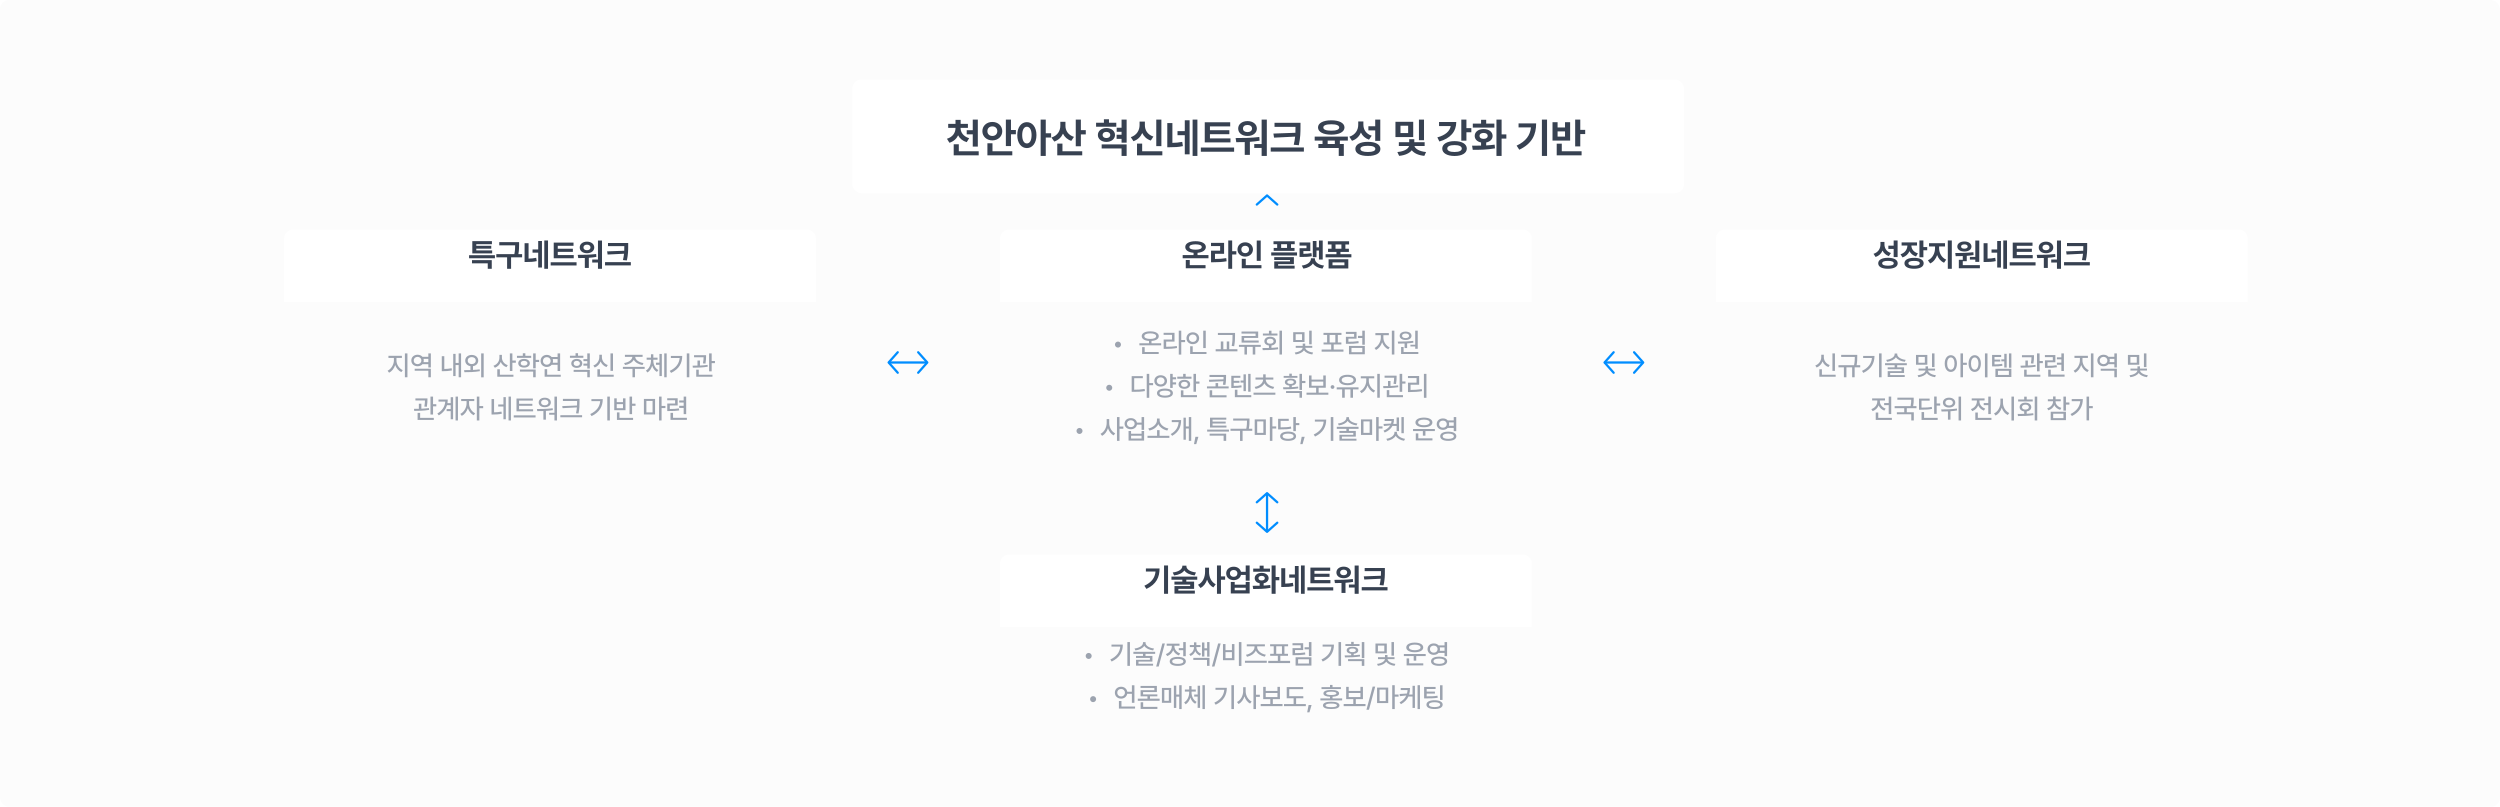 <svg width="1100" height="355" viewBox="0 0 1100 355" fill="none" xmlns="http://www.w3.org/2000/svg">
<rect width="1100" height="355" rx="4" fill="#FCFCFC"/>
<g filter="url(#filter0_dd_1239_26774)">
<rect x="375" y="30" width="366" height="50" rx="4" fill="white"/>
<path d="M422.651 51.383V51.26H425.885V49.502H422.686V47.727H420.418V49.502H417.202V51.26H420.418V51.383C420.418 53.334 419.258 55.276 416.657 56.059L417.746 57.816C419.601 57.236 420.867 56.05 421.578 54.547C422.299 55.935 423.565 57.034 425.358 57.553L426.43 55.812C423.828 55.022 422.66 53.185 422.651 51.383ZM419.627 63.336H430.631V61.543H421.877V58.484H419.627V63.336ZM425.358 54.107H428.012V59.504H430.244V47.639H428.012V52.297H425.358V54.107ZM444.83 47.621H442.58V59.275H444.83V54.072H446.992V52.209H444.83V47.621ZM432.244 52.719C432.235 55.065 434.178 56.779 436.639 56.779C439.091 56.779 440.998 55.065 440.998 52.719C440.998 50.337 439.091 48.649 436.639 48.658C434.178 48.649 432.235 50.337 432.244 52.719ZM434.459 63.336H445.41V61.543H436.691V58.045H434.459V63.336ZM434.459 52.719C434.441 51.383 435.417 50.601 436.639 50.609C437.869 50.601 438.81 51.383 438.818 52.719C438.81 54.02 437.869 54.828 436.639 54.828C435.417 54.828 434.441 54.02 434.459 52.719ZM451.822 48.746C449.37 48.746 447.594 50.952 447.603 54.441C447.594 57.957 449.37 60.154 451.822 60.154C454.265 60.154 456.032 57.957 456.041 54.441C456.032 50.952 454.265 48.746 451.822 48.746ZM449.765 54.441C449.765 52.068 450.6 50.768 451.822 50.768C453.07 50.768 453.887 52.068 453.896 54.441C453.887 56.823 453.07 58.124 451.822 58.115C450.6 58.124 449.765 56.823 449.765 54.441ZM457.886 63.617H460.136V55.514H462.492V53.65H460.136V47.621H457.886V63.617ZM468.798 50.363V48.605H466.548V50.346C466.531 52.525 465.362 54.67 462.628 55.514L463.876 57.289C465.722 56.656 466.996 55.399 467.708 53.8C468.403 55.259 469.616 56.401 471.365 56.99L472.542 55.232C469.95 54.398 468.789 52.411 468.798 50.363ZM465.195 63.336H476.181V61.543H467.48V58.185H465.195V63.336ZM473.333 59.346H475.583V54.143H477.746V52.244H475.583V47.621H473.333V59.346ZM491.167 48.992H487.95V47.48H485.718V48.992H482.272V50.75H491.167V48.992ZM483.063 54.406C483.046 56.155 484.654 57.447 486.807 57.447C488.978 57.447 490.587 56.155 490.604 54.406C490.587 52.605 488.978 51.339 486.807 51.33C484.654 51.339 483.046 52.605 483.063 54.406ZM484.733 60.312H493.487V63.617H495.719V58.537H484.733V60.312ZM485.155 54.406C485.146 53.536 485.823 53.018 486.807 53.018C487.774 53.018 488.512 53.536 488.512 54.406C488.512 55.232 487.774 55.742 486.807 55.742C485.832 55.742 485.146 55.232 485.155 54.406ZM491.307 56.094H493.487V57.781H495.719V47.621H493.487V51.207H491.343V52.982H493.487V54.283H491.307V56.094ZM511.008 47.639H508.758V59.31H511.008V47.639ZM497.561 55.355L498.721 57.131C500.593 56.489 501.868 55.171 502.588 53.536C503.3 55.057 504.539 56.252 506.35 56.85L507.493 55.092C504.865 54.248 503.731 52.183 503.748 50.065V48.518H501.411V50.065C501.411 52.235 500.242 54.459 497.561 55.355ZM500.286 63.336H511.43V61.543H502.553V58.185H500.286V63.336ZM515.856 49.15H513.606V59.785H514.731C516.787 59.794 518.51 59.724 520.479 59.293L520.18 57.412C518.677 57.728 517.323 57.834 515.856 57.86V49.15ZM518.106 54.494H521.305V62.914H523.432V47.92H521.305V52.684H518.106V54.494ZM524.75 63.617H526.859V47.621H524.75V63.617ZM541.41 55.883H532.375V54.055H540.918V52.297H532.375V50.609H541.287V48.799H530.09V57.658H541.41V55.883ZM528.367 61.754H543.01V59.926H528.367V61.754ZM557.402 47.639H555.117V58.397H551.865V60.084H555.117V63.617H557.402V47.639ZM543.673 55.742L543.955 57.57C545.088 57.57 546.354 57.562 547.681 57.518V63.143H549.949V57.403C551.373 57.307 552.814 57.148 554.22 56.902L554.097 55.268C550.643 55.725 546.67 55.742 543.673 55.742ZM544.798 51.559C544.79 53.527 546.512 54.828 548.912 54.828C551.276 54.828 553.016 53.527 553.025 51.559C553.016 49.634 551.276 48.28 548.912 48.272C546.512 48.28 544.79 49.634 544.798 51.559ZM546.908 51.559C546.899 50.583 547.716 49.977 548.912 49.977C550.072 49.977 550.88 50.583 550.898 51.559C550.88 52.56 550.063 53.123 548.912 53.123C547.716 53.123 546.899 52.56 546.908 51.559ZM572.216 49.027H560.79V50.82H570.019V50.891C570.019 51.717 570.01 52.543 569.975 53.422L560.298 53.773L560.579 55.566L569.861 55.109C569.746 56.19 569.562 57.368 569.245 58.695L571.478 58.906C572.207 55.435 572.207 53.22 572.216 50.891V49.027ZM559.12 61.701H573.71V59.873H559.12V61.701ZM593.055 55.092H578.465V56.867H581.911V58.361H580.083V60.119H589.047V63.617H591.28V58.361H589.54V56.867H593.055V55.092ZM579.924 51.084C579.924 53.044 582.218 54.248 585.76 54.248C589.276 54.248 591.57 53.044 591.579 51.084C591.57 49.133 589.276 47.929 585.76 47.938C582.218 47.929 579.924 49.133 579.924 51.084ZM582.262 51.084C582.245 50.161 583.519 49.669 585.76 49.678C587.966 49.669 589.258 50.161 589.258 51.084C589.258 52.033 587.966 52.508 585.76 52.508C583.519 52.508 582.245 52.033 582.262 51.084ZM584.178 58.361V56.867H587.325V58.361H584.178ZM599.889 49.801V48.447H597.621V49.906C597.613 52.139 596.435 54.283 593.701 55.162L594.879 56.955C596.804 56.305 598.096 54.995 598.799 53.325C599.476 54.767 600.645 55.865 602.367 56.463L603.545 54.705C600.979 53.914 599.88 51.937 599.889 49.801ZM596.356 60.523C596.356 62.501 598.447 63.626 601.858 63.617C605.277 63.626 607.368 62.501 607.377 60.523C607.368 58.555 605.277 57.403 601.858 57.412C598.447 57.403 596.356 58.555 596.356 60.523ZM598.588 60.523C598.588 59.609 599.739 59.152 601.858 59.152C603.985 59.152 605.136 59.609 605.145 60.523C605.136 61.411 603.985 61.877 601.858 61.877C599.739 61.877 598.588 61.411 598.588 60.523ZM602.086 52.385H605.092V56.99H607.324V47.621H605.092V50.557H602.086V52.385ZM621.818 48.588H613.996V55.32H621.818V48.588ZM614.839 61.895L615.613 63.582C618.285 63.327 620.192 62.387 621.176 61.121C622.152 62.369 624.042 63.336 626.705 63.582L627.461 61.895C624.288 61.587 622.609 60.33 622.363 59.24H626.845V57.57H622.293V56.252H620.043V57.57H615.49V59.24H619.972C619.726 60.365 618.039 61.631 614.839 61.895ZM616.211 53.562V50.328H619.586V53.562H616.211ZM624.332 56.691H626.564V47.621H624.332V56.691ZM645.224 47.621H642.974V56.902H645.224V53.211H647.386V51.383H645.224V47.621ZM632.427 55.443L633.323 57.254C638.087 55.927 640.768 52.938 640.759 48.676H633.183V50.469H638.315C637.964 52.684 635.951 54.512 632.427 55.443ZM634.589 60.365C634.571 62.387 636.751 63.635 640.003 63.635C643.264 63.635 645.391 62.387 645.399 60.365C645.391 58.361 643.264 57.096 640.003 57.096C636.751 57.096 634.571 58.361 634.589 60.365ZM636.804 60.365C636.795 59.381 637.99 58.836 640.003 58.836C641.989 58.836 643.184 59.381 643.184 60.365C643.184 61.332 641.989 61.886 640.003 61.877C637.99 61.886 636.795 61.332 636.804 60.365ZM660.706 47.621H658.438V63.617H660.706V55.988H662.797V54.125H660.706V47.621ZM647.715 59.1L648.014 60.928C650.712 60.937 654.386 60.91 657.788 60.277L657.647 58.643C656.461 58.81 655.186 58.915 653.921 58.985V57.693C655.608 57.368 656.733 56.278 656.751 54.793C656.733 53.009 655.098 51.787 652.813 51.787C650.484 51.787 648.867 53.009 648.876 54.793C648.867 56.278 649.974 57.359 651.671 57.693V59.065C650.247 59.1 648.884 59.1 647.715 59.1ZM648.032 51.154H657.524V49.397H653.921V47.709H651.671V49.397H648.032V51.154ZM651.003 54.793C650.994 53.967 651.714 53.501 652.813 53.492C653.877 53.501 654.588 53.967 654.588 54.793C654.588 55.637 653.877 56.094 652.813 56.094C651.714 56.094 650.994 55.637 651.003 54.793ZM680.701 47.621H678.434V63.617H680.701V47.621ZM667.307 59.082L668.484 60.875C674.197 58.177 675.894 54.143 675.902 49.291H668.168V51.049H673.617C673.257 54.6 671.437 57.131 667.307 59.082ZM695.322 47.639H693.072V59.416H695.322V53.984H697.484V52.139H695.322V47.639ZM683.105 56.867H690.857V48.764H688.607V51.084H685.338V48.764H683.105V56.867ZM684.951 63.336H695.902V61.543H687.183V58.203H684.951V63.336ZM685.338 55.109V52.807H688.607V55.109H685.338Z" fill="#374151"/>
</g>
<g filter="url(#filter1_dd_1239_26774)">
<path d="M125 100C125 97.791 126.791 96 129 96H355C357.209 96 359 97.791 359 100V128H125V100Z" fill="white"/>
<path d="M125 128H359V208C359 210.209 357.209 212 355 212H129C126.791 212 125 210.209 125 208V128Z" fill="#FCFCFC"/>
</g>
<path d="M217.768 112.283H206.393V113.65H217.768V112.283ZM207.678 115.852H214.61V118.258H216.373V114.471H207.678V115.852ZM207.815 111.504H216.551V110.178H209.565V109.426H216.155V108.141H209.565V107.443H216.442V106.09H207.815V111.504ZM228.401 106.541H219.679V107.936H226.665C226.658 109.009 226.631 110.232 226.31 111.832H218.38V113.24H223.124V118.271H224.874V113.24H229.728V111.832H228.08C228.395 110.089 228.395 108.824 228.401 107.662V106.541ZM232.568 107.006H230.818V115.277H231.693C233.293 115.284 234.632 115.229 236.164 114.895L235.931 113.432C234.762 113.678 233.71 113.76 232.568 113.78V107.006ZM234.318 111.162H236.806V117.711H238.461V106.049H236.806V109.754H234.318V111.162ZM239.486 118.258H241.127V105.816H239.486V118.258ZM252.444 112.242H245.416V110.82H252.061V109.453H245.416V108.141H252.348V106.732H243.639V113.623H252.444V112.242ZM242.299 116.809H253.688V115.387H242.299V116.809ZM264.882 105.83H263.104V114.197H260.575V115.51H263.104V118.258H264.882V105.83ZM254.204 112.133L254.423 113.555C255.305 113.555 256.289 113.548 257.321 113.514V117.889H259.085V113.425C260.192 113.35 261.313 113.227 262.407 113.035L262.311 111.764C259.625 112.119 256.535 112.133 254.204 112.133ZM255.079 108.879C255.072 110.41 256.412 111.422 258.278 111.422C260.117 111.422 261.471 110.41 261.477 108.879C261.471 107.382 260.117 106.329 258.278 106.322C256.412 106.329 255.072 107.382 255.079 108.879ZM256.72 108.879C256.713 108.12 257.349 107.648 258.278 107.648C259.181 107.648 259.81 108.12 259.823 108.879C259.81 109.658 259.174 110.096 258.278 110.096C257.349 110.096 256.713 109.658 256.72 108.879ZM276.404 106.91H267.517V108.305H274.695V108.359C274.695 109.002 274.688 109.645 274.661 110.328L267.134 110.602L267.353 111.996L274.572 111.641C274.483 112.481 274.339 113.397 274.093 114.43L275.83 114.594C276.397 111.894 276.397 110.171 276.404 108.359V106.91ZM266.218 116.768H277.566V115.346H266.218V116.768Z" fill="#374151"/>
<path d="M174.442 158.59V157.477H176.833V156.551H170.915V157.477H173.317V158.59C173.306 160.4 172.134 162.369 170.552 163.113L171.196 163.992C172.421 163.395 173.405 162.117 173.892 160.617C174.378 162.018 175.362 163.178 176.599 163.723L177.208 162.855C175.591 162.164 174.437 160.348 174.442 158.59ZM178.157 165.996H179.271V155.496H178.157V165.996ZM189.58 162.234H182.467V163.113H188.467V165.996H189.58V162.234ZM180.979 158.613C180.973 160.107 182.151 161.162 183.733 161.156C184.623 161.162 185.385 160.816 185.877 160.242H188.467V161.684H189.58V155.496H188.467V156.996H185.877C185.391 156.422 184.623 156.076 183.733 156.082C182.151 156.076 180.973 157.131 180.979 158.613ZM182.045 158.613C182.039 157.676 182.748 157.025 183.733 157.02C184.676 157.025 185.397 157.676 185.397 158.613C185.397 159.574 184.676 160.213 183.733 160.219C182.748 160.213 182.039 159.574 182.045 158.613ZM186.363 159.328C186.428 159.105 186.463 158.865 186.463 158.613C186.463 158.367 186.428 158.133 186.369 157.91H188.467V159.328H186.363ZM202.875 155.496H201.809V159.703H200.461V155.707H199.418V165.457H200.461V160.617H201.809V165.996H202.875V155.496ZM194.379 163.324H195.059C196.19 163.33 197.391 163.254 198.832 162.996L198.715 162.023C197.52 162.258 196.459 162.334 195.493 162.346V156.738H194.379V163.324ZM207.56 156.164C205.908 156.164 204.695 157.184 204.701 158.66C204.695 159.961 205.638 160.91 206.998 161.115V162.82C205.984 162.85 205.023 162.855 204.197 162.855L204.337 163.77C206.212 163.764 208.761 163.752 211.134 163.312L211.052 162.504C210.109 162.639 209.101 162.727 208.111 162.773V161.115C209.476 160.916 210.414 159.967 210.419 158.66C210.414 157.184 209.218 156.164 207.56 156.164ZM205.802 158.66C205.791 157.723 206.541 157.125 207.56 157.125C208.58 157.125 209.33 157.723 209.33 158.66C209.33 159.58 208.58 160.207 207.56 160.195C206.541 160.207 205.791 159.58 205.802 158.66ZM211.709 166.02H212.822V155.496H211.709V166.02ZM220.844 157.418V156.141H219.742V157.383C219.736 158.947 218.781 160.365 217.117 160.934L217.738 161.812C218.969 161.355 219.871 160.441 220.328 159.258C220.791 160.318 221.67 161.156 222.847 161.566L223.422 160.688C221.822 160.148 220.844 158.824 220.844 157.418ZM218.804 165.773H225.906V164.871H219.941V162.48H218.804V165.773ZM224.336 163.23H225.449V159.598H226.972V158.648H225.449V155.484H224.336V163.23ZM233.72 156.562H231.153V155.449H230.04V156.562H227.462V157.453H233.72V156.562ZM228.036 159.832C228.03 160.986 229.073 161.742 230.591 161.742C232.102 161.742 233.134 160.986 233.134 159.832C233.134 158.684 232.102 157.934 230.591 157.922C229.073 157.934 228.03 158.684 228.036 159.832ZM228.763 163.5H234.587V165.996H235.7V162.598H228.763V163.5ZM229.114 159.832C229.102 159.188 229.7 158.783 230.591 158.777C231.481 158.783 232.079 159.188 232.091 159.832C232.079 160.482 231.481 160.875 230.591 160.875C229.7 160.875 229.102 160.482 229.114 159.832ZM234.587 162.059H235.7V159.27H237.224V158.344H235.7V155.496H234.587V162.059ZM246.455 155.508H245.342V157.09H242.723C242.23 156.504 241.475 156.146 240.607 156.141C239.025 156.152 237.848 157.26 237.854 158.812C237.848 160.354 239.025 161.461 240.607 161.461C241.48 161.461 242.242 161.104 242.734 160.512H245.342V163.242H246.455V155.508ZM238.92 158.812C238.914 157.822 239.623 157.143 240.607 157.137C241.551 157.143 242.271 157.822 242.271 158.812C242.271 159.803 241.551 160.482 240.607 160.477C239.623 160.482 238.914 159.803 238.92 158.812ZM239.635 165.773H246.736V164.871H240.748V162.434H239.635V165.773ZM243.215 157.992H245.342V159.609H243.221C243.297 159.363 243.338 159.094 243.338 158.812C243.338 158.52 243.297 158.25 243.215 157.992ZM256.68 156.516H254.336V155.402H253.235V156.516H250.774V157.418H256.68V156.516ZM251.36 159.902C251.36 161.068 252.367 161.877 253.774 161.883C255.18 161.877 256.194 161.068 256.199 159.902C256.194 158.73 255.18 157.934 253.774 157.922C252.367 157.934 251.36 158.73 251.36 159.902ZM252.403 163.629H258.403V165.996H259.516V162.727H252.403V163.629ZM252.403 159.902C252.397 159.229 252.959 158.783 253.774 158.777C254.576 158.783 255.156 159.229 255.168 159.902C255.156 160.576 254.576 161.016 253.774 161.016C252.959 161.016 252.397 160.576 252.403 159.902ZM256.703 160.898H258.403V162.152H259.516V155.496H258.403V158.004H256.715V158.895H258.403V159.984H256.703V160.898ZM269.72 155.508H268.607V163.195H269.72V155.508ZM261.072 160.828L261.669 161.707C262.9 161.232 263.808 160.26 264.271 159.041C264.74 160.178 265.636 161.068 266.849 161.52L267.423 160.629C265.8 160.066 264.827 158.66 264.833 157.125V156.082H263.697V157.125C263.691 158.707 262.718 160.219 261.072 160.828ZM262.853 165.773H270.036V164.871H263.978V162.469H262.853V165.773ZM283.648 161.414H274.074V162.316H278.293V165.984H279.382V162.316H283.648V161.414ZM274.613 159.738L275.035 160.617C276.734 160.348 278.216 159.498 278.861 158.303C279.5 159.498 280.988 160.348 282.711 160.617L283.121 159.738C281.134 159.469 279.517 158.303 279.5 157.008H282.746V156.117H274.964V157.008H278.234C278.199 158.303 276.57 159.469 274.613 159.738ZM287.466 158.719V158.297H289.329V157.383H287.466V155.871H286.423V157.383H284.524V158.297H286.423V158.719C286.411 160.412 285.661 162.211 284.208 163.055L284.864 163.898C285.878 163.289 286.581 162.193 286.956 160.922C287.337 162.111 288.04 163.113 289.059 163.652L289.68 162.832C288.233 162.053 287.466 160.371 287.466 158.719ZM288.637 160.512H290.149V165.469H291.204V155.719H290.149V159.586H288.637V160.512ZM292.27 165.996H293.337V155.496H292.27V165.996ZM303.306 155.496H302.181V165.996H303.306V155.496ZM294.681 163.184L295.267 164.086C298.871 162.357 300.178 159.697 300.178 156.621H295.185V157.512H299.053C298.836 159.961 297.471 161.854 294.681 163.184ZM310.675 156.293H305.378V157.207H309.579C309.567 157.869 309.532 158.719 309.304 159.879L310.405 159.984C310.663 158.625 310.663 157.582 310.675 156.879V156.293ZM304.745 160.887L304.851 161.789C306.702 161.783 309.21 161.742 311.401 161.355L311.331 160.547C310.276 160.699 309.116 160.781 307.991 160.828V158.648H306.89V160.863C306.122 160.881 305.39 160.887 304.745 160.887ZM306.339 165.773H313.476V164.871H307.452V162.668H306.339V165.773ZM311.999 163.383H313.136V159.773H314.577V158.836H313.136V155.496H311.999V163.383ZM188.079 175.293H182.782V176.207H186.983C186.971 176.869 186.936 177.719 186.708 178.879L187.809 178.984C188.067 177.625 188.067 176.582 188.079 175.879V175.293ZM182.149 179.887L182.255 180.789C184.106 180.783 186.614 180.742 188.805 180.355L188.735 179.547C187.68 179.699 186.52 179.781 185.395 179.828V177.648H184.294V179.863C183.526 179.881 182.794 179.887 182.149 179.887ZM183.743 184.773H190.88V183.871H184.856V181.668H183.743V184.773ZM189.403 182.383H190.54V178.773H191.981V177.836H190.54V174.496H189.403V182.383ZM201.506 174.496H200.451V184.996H201.506V174.496ZM192.424 181.961L193.08 182.758C195.06 181.58 196.18 180.045 196.689 178.281H198.306V179.992H196.514V180.906H198.306V184.48H199.361V174.766H198.306V177.367H196.894C196.976 176.857 197.017 176.336 197.017 175.797H192.939V176.711H195.916C195.722 178.873 194.656 180.637 192.424 181.961ZM206.39 177.59V176.477H208.675V175.551H202.921V176.477H205.288V177.59C205.282 179.365 204.128 181.346 202.534 182.113L203.19 182.992C204.386 182.395 205.37 181.1 205.851 179.605C206.325 180.977 207.263 182.16 208.44 182.723L209.073 181.855C207.479 181.1 206.384 179.248 206.39 177.59ZM209.8 184.996H210.913V179.594H212.601V178.656H210.913V174.496H209.8V184.996ZM217.388 175.586H216.275V182.383H216.966C218.267 182.383 219.433 182.33 220.798 182.043L220.646 181.094C219.48 181.34 218.466 181.404 217.388 181.422V175.586ZM219.216 178.867H221.513V184.48H222.568V174.73H221.513V177.953H219.216V178.867ZM223.763 184.996H224.818V174.496H223.763V184.996ZM234.565 180.086H228.377V178.562H234.237V177.684H228.377V176.266H234.459V175.363H227.252V180.977H234.565V180.086ZM226.045 183.672H235.655V182.758H226.045V183.672ZM245.074 174.508H243.949V181.645H241.628V182.488H243.949V184.996H245.074V174.508ZM236.249 179.969L236.402 180.895C237.21 180.895 238.124 180.883 239.085 180.848V184.668H240.199V180.795C241.206 180.73 242.244 180.625 243.246 180.449L243.187 179.629C240.884 179.951 238.242 179.957 236.249 179.969ZM237.023 177.086C237.029 178.352 238.13 179.166 239.706 179.172C241.259 179.166 242.367 178.352 242.367 177.086C242.367 175.844 241.259 174.988 239.706 174.988C238.13 174.988 237.029 175.844 237.023 177.086ZM238.078 177.086C238.072 176.348 238.74 175.85 239.706 175.844C240.644 175.85 241.306 176.348 241.312 177.086C241.306 177.836 240.638 178.322 239.706 178.316C238.74 178.322 238.072 177.836 238.078 177.086ZM254.997 175.516H247.684V176.43H253.919V176.793C253.913 177.332 253.913 177.871 253.889 178.434L247.391 178.68L247.532 179.594L253.836 179.26C253.778 180.039 253.661 180.877 253.438 181.844L254.54 181.949C254.997 179.77 254.997 178.328 254.997 176.793V175.516ZM246.547 183.59H256.122V182.676H246.547V183.59ZM268.339 174.496H267.214V184.996H268.339V174.496ZM259.714 182.184L260.3 183.086C263.903 181.357 265.21 178.697 265.21 175.621H260.218V176.512H264.085C263.868 178.961 262.503 180.854 259.714 182.184ZM278.109 174.508H276.996V182.219H278.109V178.539H279.633V177.602H278.109V174.508ZM270.269 180.484H275.215V175.258H274.113V176.934H271.359V175.258H270.269V180.484ZM271.359 179.594V177.812H274.113V179.594H271.359ZM271.453 184.773H278.555V183.871H272.566V181.457H271.453V184.773ZM288.229 175.539H283.319V182.359H288.229V175.539ZM284.408 181.457V176.418H287.127V181.457H284.408ZM289.986 184.996H291.1V179.547H292.787V178.609H291.1V174.496H289.986V184.996ZM298.175 175.234H293.57V176.125H297.05V177.543H293.593V180.859H294.366C296.359 180.859 297.478 180.83 298.843 180.59L298.726 179.688C297.495 179.898 296.458 179.951 294.706 179.957V178.398H298.175V175.234ZM295.023 184.738H302.23V183.824H296.136V181.656H295.023V184.738ZM298.855 179.477H300.812V182.23H301.925V174.508H300.812V176.219H298.855V177.109H300.812V178.562H298.855V179.477Z" fill="#9CA3AF"/>
<g filter="url(#filter2_dd_1239_26774)">
<path d="M755 100C755 97.791 756.791 96 759 96H985C987.209 96 989 97.791 989 100V128H755V100Z" fill="white"/>
<path d="M755 128H989V208C989 210.209 987.209 212 985 212H759C756.791 212 755 210.209 755 208V128Z" fill="#FCFCFC"/>
</g>
<path d="M829.164 107.512V106.459H827.4V107.594C827.393 109.33 826.477 110.998 824.351 111.682L825.267 113.076C826.764 112.57 827.769 111.552 828.316 110.253C828.843 111.374 829.752 112.229 831.092 112.693L832.008 111.326C830.011 110.711 829.157 109.173 829.164 107.512ZM826.416 115.852C826.416 117.39 828.043 118.265 830.695 118.258C833.354 118.265 834.981 117.39 834.988 115.852C834.981 114.32 833.354 113.425 830.695 113.432C828.043 113.425 826.416 114.32 826.416 115.852ZM828.152 115.852C828.152 115.141 829.048 114.785 830.695 114.785C832.349 114.785 833.245 115.141 833.252 115.852C833.245 116.542 832.349 116.904 830.695 116.904C829.048 116.904 828.152 116.542 828.152 115.852ZM830.873 109.521H833.211V113.104H834.947V105.816H833.211V108.1H830.873V109.521ZM843.489 106.65H836.707V108.045H839.25C839.23 109.624 838.293 111.237 836.229 111.887L837.118 113.268C838.608 112.775 839.62 111.777 840.173 110.526C840.72 111.586 841.677 112.427 843.051 112.844L843.885 111.477C841.903 110.896 841.021 109.494 841.014 108.045H843.489V106.65ZM837.952 115.838C837.945 117.362 839.585 118.265 842.217 118.258C844.808 118.265 846.408 117.362 846.414 115.838C846.408 114.32 844.808 113.438 842.217 113.445C839.585 113.438 837.945 114.32 837.952 115.838ZM839.702 115.838C839.688 115.141 840.583 114.792 842.217 114.799C843.83 114.792 844.692 115.141 844.692 115.838C844.692 116.549 843.83 116.904 842.217 116.904C840.583 116.904 839.688 116.549 839.702 115.838ZM844.541 113.199H846.291V110.123H847.973V108.701H846.291V105.816H844.541V113.199ZM853.206 109.207V108.441H855.804V107.02H848.776V108.441H851.415V109.207C851.415 111.312 850.349 113.616 848.284 114.539L849.282 115.92C850.752 115.243 851.784 113.876 852.345 112.242C852.905 113.746 853.917 114.983 855.38 115.605L856.323 114.238C854.238 113.37 853.199 111.217 853.206 109.207ZM857.034 118.258H858.798V105.816H857.034V118.258ZM870.881 105.83H869.131V113.049H866.752V114.238H869.131V115.223H870.881V105.83ZM860.299 111.34L860.504 112.721C861.447 112.721 862.507 112.714 863.621 112.673V114.32H861.884V118.039H871.154V116.645H863.621V114.936H865.371V112.57C866.376 112.495 867.394 112.379 868.379 112.215L868.283 110.971C865.651 111.292 862.575 111.326 860.299 111.34ZM861.215 108.482C861.215 109.815 862.493 110.677 864.345 110.67C866.15 110.677 867.442 109.815 867.449 108.482C867.442 107.156 866.15 106.247 864.345 106.254C862.493 106.247 861.215 107.156 861.215 108.482ZM862.869 108.482C862.862 107.867 863.457 107.525 864.345 107.525C865.179 107.525 865.781 107.867 865.795 108.482C865.781 109.084 865.179 109.419 864.345 109.412C863.457 109.419 862.862 109.084 862.869 108.482ZM874.528 107.006H872.778V115.277H873.653C875.252 115.284 876.592 115.229 878.123 114.895L877.891 113.432C876.722 113.678 875.669 113.76 874.528 113.78V107.006ZM876.278 111.162H878.766V117.711H880.42V106.049H878.766V109.754H876.278V111.162ZM881.446 118.258H883.086V105.816H881.446V118.258ZM894.403 112.242H887.376V110.82H894.02V109.453H887.376V108.141H894.308V106.732H885.599V113.623H894.403V112.242ZM884.259 116.809H895.647V115.387H884.259V116.809ZM906.841 105.83H905.064V114.197H902.535V115.51H905.064V118.258H906.841V105.83ZM896.164 112.133L896.382 113.555C897.264 113.555 898.249 113.548 899.281 113.514V117.889H901.045V113.425C902.152 113.35 903.273 113.227 904.367 113.035L904.271 111.764C901.585 112.119 898.495 112.133 896.164 112.133ZM897.039 108.879C897.032 110.41 898.372 111.422 900.238 111.422C902.077 111.422 903.43 110.41 903.437 108.879C903.43 107.382 902.077 106.329 900.238 106.322C898.372 106.329 897.032 107.382 897.039 108.879ZM898.679 108.879C898.672 108.12 899.308 107.648 900.238 107.648C901.14 107.648 901.769 108.12 901.783 108.879C901.769 109.658 901.133 110.096 900.238 110.096C899.308 110.096 898.672 109.658 898.679 108.879ZM918.364 106.91H909.477V108.305H916.655V108.359C916.655 109.002 916.648 109.645 916.62 110.328L909.094 110.602L909.313 111.996L916.531 111.641C916.443 112.481 916.299 113.397 916.053 114.43L917.789 114.594C918.357 111.894 918.357 110.171 918.364 108.359V106.91ZM908.178 116.768H919.526V115.346H908.178V116.768Z" fill="#374151"/>
<path d="M807.377 155.508H806.264V163.195H807.377V155.508ZM798.729 160.828L799.327 161.707C800.557 161.232 801.465 160.26 801.928 159.041C802.397 160.178 803.293 161.068 804.506 161.52L805.081 160.629C803.457 160.066 802.485 158.66 802.491 157.125V156.082H801.354V157.125C801.348 158.707 800.375 160.219 798.729 160.828ZM800.51 165.773H807.694V164.871H801.635V162.469H800.51V165.773ZM817.195 156.141H810.117V157.055H816.117C816.117 157.957 816.099 159.117 815.783 160.699H808.921V161.613H811.312V165.984H812.425V161.613H814.945V165.984H816.046V161.613H818.496V160.699H816.908C817.201 159.018 817.201 157.828 817.195 156.902V156.141ZM827.903 155.496H826.778V165.996H827.903V155.496ZM819.278 163.184L819.864 164.086C823.467 162.357 824.774 159.697 824.774 156.621H819.782V157.512H823.649C823.432 159.961 822.067 161.854 819.278 163.184ZM834.779 155.895V155.543H833.642V155.895C833.637 157.102 831.978 158.115 829.928 158.344L830.314 159.188C832.019 158.977 833.525 158.25 834.205 157.178C834.879 158.25 836.385 158.977 838.107 159.188L838.494 158.344C836.449 158.115 834.785 157.102 834.779 155.895ZM829.424 160.688H833.642V161.625H830.572V162.48H836.689V163.301H830.584V165.891H838.084V165.035H831.674V164.109H837.791V161.625H834.756V160.688H838.998V159.797H829.424V160.688ZM848.027 156.164H843.035V160.477H848.027V156.164ZM843.727 165.105L844.113 165.961C845.766 165.762 847.143 165.07 847.787 164.133C848.42 165.059 849.779 165.762 851.426 165.961L851.801 165.105C849.891 164.895 848.432 163.934 848.356 163.02H851.426V162.176H848.332V161.191H847.231V162.176H844.149V163.02H847.207C847.131 163.963 845.637 164.918 843.727 165.105ZM844.125 159.609V157.055H846.926V159.609H844.125ZM850.078 161.496H851.18V155.496H850.078V161.496ZM858.358 156.281C856.787 156.287 855.668 157.717 855.674 159.961C855.668 162.229 856.787 163.658 858.358 163.652C859.928 163.658 861.047 162.229 861.053 159.961C861.047 157.717 859.928 156.287 858.358 156.281ZM856.741 159.961C856.735 158.314 857.403 157.283 858.358 157.277C859.33 157.283 859.987 158.314 859.987 159.961C859.987 161.631 859.33 162.656 858.358 162.656C857.403 162.656 856.735 161.631 856.741 159.961ZM862.612 165.996H863.725V160.547H865.412V159.609H863.725V155.496H862.612V165.996ZM874.492 155.496H873.378V166.02H874.492V155.496ZM866.16 159.961C866.16 162.229 867.29 163.658 868.878 163.652C870.437 163.658 871.585 162.229 871.585 159.961C871.585 157.717 870.437 156.287 868.878 156.281C867.29 156.287 866.16 157.717 866.16 159.961ZM867.238 159.961C867.232 158.314 867.9 157.283 868.878 157.277C869.839 157.283 870.507 158.314 870.507 159.961C870.507 161.631 869.839 162.656 868.878 162.656C867.9 162.656 867.232 161.631 867.238 159.961ZM880.512 156.164H876.516V161.227H877.196C878.854 161.227 879.856 161.186 881.063 160.957L880.958 160.078C879.879 160.271 878.971 160.324 877.583 160.336V159.082H880.102V158.215H877.583V157.078H880.512V156.164ZM877.981 165.867H885.001V162.27H877.981V165.867ZM879.094 164.965V163.148H883.911V164.965H879.094ZM880.583 159H881.883V161.719H882.938V155.672H881.883V158.098H880.583V159ZM883.946 161.801H885.001V155.496H883.946V161.801ZM894.956 156.293H889.659V157.207H893.86C893.848 157.869 893.813 158.719 893.585 159.879L894.686 159.984C894.944 158.625 894.944 157.582 894.956 156.879V156.293ZM889.026 160.887L889.132 161.789C890.983 161.783 893.491 161.742 895.682 161.355L895.612 160.547C894.557 160.699 893.397 160.781 892.272 160.828V158.648H891.171V160.863C890.403 160.881 889.671 160.887 889.026 160.887ZM890.62 165.773H897.757V164.871H891.733V162.668H890.62V165.773ZM896.28 163.383H897.417V159.773H898.858V158.836H897.417V155.496H896.28V163.383ZM904.363 156.234H899.758V157.125H903.238V158.543H899.781V161.859H900.555C902.547 161.859 903.666 161.83 905.031 161.59L904.914 160.688C903.684 160.898 902.646 160.951 900.894 160.957V159.398H904.363V156.234ZM901.211 165.738H908.418V164.824H902.324V162.656H901.211V165.738ZM905.043 160.477H907V163.23H908.113V155.508H907V157.219H905.043V158.109H907V159.562H905.043V160.477ZM916.287 158.59V157.477H918.678V156.551H912.76V157.477H915.162V158.59C915.151 160.4 913.979 162.369 912.397 163.113L913.041 163.992C914.266 163.395 915.25 162.117 915.736 160.617C916.223 162.018 917.207 163.178 918.444 163.723L919.053 162.855C917.436 162.164 916.281 160.348 916.287 158.59ZM920.002 165.996H921.115V155.496H920.002V165.996ZM931.425 162.234H924.312V163.113H930.312V165.996H931.425V162.234ZM922.824 158.613C922.818 160.107 923.995 161.162 925.577 161.156C926.468 161.162 927.23 160.816 927.722 160.242H930.312V161.684H931.425V155.496H930.312V156.996H927.722C927.236 156.422 926.468 156.076 925.577 156.082C923.995 156.076 922.818 157.131 922.824 158.613ZM923.89 158.613C923.884 157.676 924.593 157.025 925.577 157.02C926.521 157.025 927.241 157.676 927.241 158.613C927.241 159.574 926.521 160.213 925.577 160.219C924.593 160.213 923.884 159.574 923.89 158.613ZM928.208 159.328C928.273 159.105 928.308 158.865 928.308 158.613C928.308 158.367 928.273 158.133 928.214 157.91H930.312V159.328H928.208ZM941.275 156.164H936.283V160.477H941.275V156.164ZM936.974 165.105L937.361 165.961C939.013 165.762 940.39 165.07 941.035 164.133C941.668 165.059 943.027 165.762 944.673 165.961L945.048 165.105C943.138 164.895 941.679 163.934 941.603 163.02H944.673V162.176H941.58V161.191H940.478V162.176H937.396V163.02H940.455C940.378 163.963 938.884 164.918 936.974 165.105ZM937.373 159.609V157.055H940.173V159.609H937.373ZM943.326 161.496H944.427V155.496H943.326V161.496ZM832.141 174.508H831.028V177.344H829.024V178.246H831.028V182.195H832.141V174.508ZM823.399 180.004L823.973 180.906C825.221 180.461 826.141 179.535 826.598 178.375C827.055 179.418 827.928 180.262 829.106 180.672L829.68 179.781C828.092 179.254 827.143 177.936 827.149 176.629V176.219H829.399V175.305H823.739V176.219H826.012V176.629C826.018 178.076 825.01 179.459 823.399 180.004ZM825.321 184.773H832.422V183.871H826.434V181.504H825.321V184.773ZM842.029 174.988H834.845V175.891H840.927C840.927 176.641 840.916 177.514 840.669 178.691H833.638V179.594H837.869V181.387H834.623V182.277H840.962V184.996H842.076V181.387H838.982V179.594H843.248V178.691H841.789C842.035 177.473 842.035 176.547 842.029 175.773V174.988ZM852.139 174.484H851.026V182.09H852.139V178.457H853.674V177.531H852.139V174.484ZM844.358 180.273H845.19C847.44 180.273 848.682 180.203 850.1 179.922L849.971 179.02C848.653 179.289 847.505 179.354 845.46 179.348V176.289H849.046V175.387H844.358V180.273ZM845.483 184.773H852.585V183.871H846.596V181.305H845.483V184.773ZM857.586 174.977C856.01 174.971 854.873 175.855 854.879 177.156C854.873 178.445 856.01 179.336 857.586 179.324C859.168 179.336 860.31 178.445 860.316 177.156C860.31 175.855 859.168 174.971 857.586 174.977ZM854.129 180.145L854.281 181.07C855.113 181.064 856.074 181.059 857.094 181.012V184.668H858.207V180.947C859.174 180.883 860.164 180.771 861.125 180.59L861.043 179.758C858.746 180.104 856.068 180.145 854.129 180.145ZM855.957 177.156C855.945 176.389 856.631 175.873 857.586 175.879C858.564 175.873 859.25 176.389 859.25 177.156C859.25 177.918 858.564 178.422 857.586 178.41C856.631 178.422 855.945 177.918 855.957 177.156ZM861.769 184.996H862.871V174.508H861.769V184.996ZM875.955 174.508H874.842V177.344H872.838V178.246H874.842V182.195H875.955V174.508ZM867.213 180.004L867.787 180.906C869.035 180.461 869.955 179.535 870.412 178.375C870.869 179.418 871.742 180.262 872.92 180.672L873.494 179.781C871.906 179.254 870.957 177.936 870.963 176.629V176.219H873.213V175.305H867.553V176.219H869.826V176.629C869.832 178.076 868.824 179.459 867.213 180.004ZM869.135 184.773H876.236V183.871H870.248V181.504H869.135V184.773ZM881.308 177.168V175.375H880.183V177.168C880.183 179.172 879.023 181.182 877.37 181.914L878.05 182.852C879.31 182.236 880.276 180.971 880.763 179.43C881.255 180.865 882.21 182.043 883.417 182.617L884.085 181.738C882.456 181.018 881.296 179.084 881.308 177.168ZM885.034 185.02H886.148V174.496H885.034V185.02ZM896.387 174.496H895.274V184.996H896.387V174.496ZM887.762 182.137L887.914 183.062C889.836 183.068 892.379 183.039 894.711 182.652L894.629 181.82C893.703 181.943 892.719 182.014 891.746 182.061V181.041C892.965 180.865 893.756 180.15 893.762 179.137C893.756 177.953 892.707 177.174 891.172 177.168C889.655 177.174 888.623 177.953 888.629 179.137C888.623 180.162 889.42 180.883 890.645 181.047V182.102C889.614 182.125 888.629 182.131 887.762 182.137ZM887.985 176.641H894.395V175.75H891.758V174.52H890.645V175.75H887.985V176.641ZM889.684 179.137C889.672 178.463 890.293 178.035 891.172 178.035C892.08 178.035 892.696 178.463 892.696 179.137C892.696 179.805 892.08 180.221 891.172 180.215C890.293 180.221 889.672 179.805 889.684 179.137ZM904.444 176.664V176.559H906.729V175.668H904.456V174.449H903.342V175.668H901.057V176.559H903.342V176.664C903.342 177.994 902.346 179.189 900.741 179.664L901.28 180.531C902.528 180.145 903.442 179.33 903.905 178.281C904.374 179.236 905.27 179.98 906.483 180.332L906.999 179.465C905.393 179.002 904.444 177.877 904.444 176.664ZM902.311 184.867H909.014V181.164H902.311V184.867ZM903.401 183.965V182.043H907.913V183.965H903.401ZM907.901 180.695H909.014V178.023H910.538V177.098H909.014V174.496H907.901V180.695ZM919.195 174.496H918.082V184.984H919.195V179.605H920.824V178.68H919.195V174.496ZM911.027 182.184L911.648 183.051C915.105 181.346 916.441 178.633 916.453 175.598H911.554V176.523H915.316C915.088 178.973 913.658 180.871 911.027 182.184Z" fill="#9CA3AF"/>
<g filter="url(#filter3_dd_1239_26774)">
<path d="M440 100C440 97.791 441.791 96 444 96H670C672.209 96 674 97.791 674 100V128H440V100Z" fill="white"/>
<path d="M440 128H674V208C674 210.209 672.209 212 670 212H444C441.791 212 440 210.209 440 208V128Z" fill="#FCFCFC"/>
</g>
<path d="M531.725 112.229H526.912V111.237C529.148 111.046 530.569 110.123 530.576 108.674C530.569 107.108 528.772 106.131 526.051 106.131C523.31 106.131 521.512 107.108 521.512 108.674C521.512 110.116 522.927 111.039 525.162 111.23V112.229H520.377V113.623H531.725V112.229ZM521.744 118.039H530.44V116.645H523.494V114.402H521.744V118.039ZM523.33 108.674C523.316 107.929 524.321 107.519 526.051 107.512C527.767 107.519 528.772 107.929 528.772 108.674C528.772 109.474 527.767 109.863 526.051 109.863C524.321 109.863 523.316 109.474 523.33 108.674ZM542.153 105.816H540.43V118.285H542.153V111.955H543.985V110.52H542.153V105.816ZM532.842 108.264H536.862V110.301H532.856V115.387H533.909C536.096 115.387 537.805 115.312 539.706 114.963L539.555 113.568C537.901 113.849 536.404 113.931 534.592 113.938V111.682H538.598V106.855H532.842V108.264ZM554.714 105.83H552.964V114.771H554.714V105.83ZM544.488 109.754C544.488 111.606 545.978 112.912 547.892 112.912C549.799 112.912 551.289 111.606 551.296 109.754C551.289 107.929 549.799 106.616 547.892 106.623C545.978 106.616 544.488 107.929 544.488 109.754ZM546.197 109.754C546.183 108.742 546.914 108.134 547.892 108.141C548.835 108.134 549.567 108.742 549.574 109.754C549.567 110.793 548.835 111.395 547.892 111.395C546.914 111.395 546.183 110.793 546.197 109.754ZM546.374 118.039H555.042V116.645H548.138V113.869H546.374V118.039ZM569.678 106.158H560.34V107.457H561.954V109.098H560.422V110.396H569.596V109.098H568.051V107.457H569.678V106.158ZM559.342 112.42H570.69V111.053H559.342V112.42ZM560.655 114.389H567.587V115.018H560.669V118.176H569.637V116.891H562.378V116.207H569.309V113.131H560.655V114.389ZM563.704 109.098V107.457H566.301V109.098H563.704ZM581.993 105.83H580.339V108.838H579.259V106.049H577.632V113.158H579.259V110.246H580.339V114.184H581.993V105.83ZM571.794 108.072H574.857V109.207H571.808V113.062H572.669C574.542 113.056 575.766 113.021 577.195 112.734L577.044 111.367C575.868 111.593 574.85 111.668 573.49 111.688V110.465H576.538V106.678H571.794V108.072ZM572.792 116.85L573.49 118.203C575.458 117.923 576.907 117.082 577.68 115.92C578.439 117.082 579.888 117.923 581.87 118.203L582.568 116.85C579.881 116.515 578.541 115.168 578.548 113.855V113.637H576.798V113.855C576.798 115.168 575.451 116.515 572.792 116.85ZM594.609 111.846H589.797V110.848H593.516V109.453H591.971V107.553H593.598V106.158H584.26V107.553H585.873V109.453H584.342V110.848H588.047V111.846H583.262V113.227H594.609V111.846ZM584.574 118.121H593.256V114.074H584.574V118.121ZM586.297 116.727V115.441H591.547V116.727H586.297ZM587.623 109.453V107.553H590.221V109.453H587.623Z" fill="#374151"/>
<path d="M491.899 152.949C492.637 152.943 493.229 152.352 493.235 151.613C493.229 150.887 492.637 150.295 491.899 150.289C491.172 150.295 490.58 150.887 490.574 151.613C490.58 152.352 491.172 152.943 491.899 152.949ZM510.901 151.027H506.658V150.014C508.615 149.896 509.852 149.129 509.858 147.898C509.852 146.592 508.381 145.795 506.108 145.789C503.822 145.795 502.352 146.592 502.358 147.898C502.352 149.129 503.588 149.896 505.557 150.014V151.027H501.326V151.941H510.901V151.027ZM502.533 155.773H509.822V154.871H503.658V152.727H502.533V155.773ZM503.506 147.898C503.5 147.148 504.496 146.686 506.108 146.691C507.713 146.686 508.715 147.148 508.709 147.898C508.715 148.689 507.713 149.123 506.108 149.129C504.496 149.123 503.5 148.689 503.506 147.898ZM519.757 145.496H518.656V156.02H519.757V150.535H521.445V149.598H519.757V145.496ZM511.988 147.348H515.691V149.398H512.011V153.512H512.866C514.835 153.5 516.253 153.43 517.894 153.125L517.788 152.223C516.253 152.504 514.911 152.568 513.113 152.574V150.301H516.792V146.445H511.988V147.348ZM530.536 145.508H529.422V153.137H530.536V145.508ZM522.039 148.812C522.045 150.354 523.252 151.426 524.84 151.426C526.422 151.426 527.629 150.354 527.629 148.812C527.629 147.295 526.422 146.217 524.84 146.211C523.252 146.217 522.045 147.295 522.039 148.812ZM523.129 148.812C523.123 147.846 523.862 147.184 524.84 147.184C525.801 147.184 526.539 147.846 526.539 148.812C526.539 149.803 525.801 150.453 524.84 150.453C523.862 150.453 523.123 149.803 523.129 148.812ZM523.668 155.773H530.852V154.871H524.793V152.363H523.668V155.773ZM543.421 146.504H535.874V147.406H542.307V147.629C542.313 148.918 542.313 150.324 541.944 152.223L543.034 152.34C543.409 150.33 543.409 148.947 543.421 147.629V146.504ZM534.889 154.578H544.464V153.652H540.866V150.254H539.776V153.652H538.264V150.254H537.151V153.652H534.889V154.578ZM554.738 151.73H545.129V152.609H547.554V155.996H548.668V152.609H551.199V155.996H552.324V152.609H554.738V151.73ZM546.265 146.785H552.465V147.852H546.301V150.746H553.824V149.844H547.414V148.684H553.601V145.871H546.265V146.785ZM564.075 145.496H562.962V155.996H564.075V145.496ZM555.45 153.137L555.602 154.062C557.524 154.068 560.067 154.039 562.399 153.652L562.317 152.82C561.391 152.943 560.407 153.014 559.434 153.061V152.041C560.653 151.865 561.444 151.15 561.45 150.137C561.444 148.953 560.395 148.174 558.86 148.168C557.343 148.174 556.311 148.953 556.317 150.137C556.311 151.162 557.108 151.883 558.333 152.047V153.102C557.302 153.125 556.317 153.131 555.45 153.137ZM555.673 147.641H562.083V146.75H559.446V145.52H558.333V146.75H555.673V147.641ZM557.372 150.137C557.36 149.463 557.981 149.035 558.86 149.035C559.768 149.035 560.384 149.463 560.384 150.137C560.384 150.805 559.768 151.221 558.86 151.215C557.981 151.221 557.36 150.805 557.372 150.137ZM573.995 146.164H569.003V150.477H573.995V146.164ZM569.694 155.105L570.081 155.961C571.734 155.762 573.11 155.07 573.755 154.133C574.388 155.059 575.747 155.762 577.394 155.961L577.769 155.105C575.859 154.895 574.4 153.934 574.323 153.02H577.394V152.176H574.3V151.191H573.198V152.176H570.116V153.02H573.175C573.099 153.963 571.605 154.918 569.694 155.105ZM570.093 149.609V147.055H572.894V149.609H570.093ZM576.046 151.496H577.148V145.496H576.046V151.496ZM591.122 153.793H586.833V151.555H590.208V150.676H588.638V147.371H590.244V146.469H582.333V147.371H583.927V150.676H582.357V151.555H585.732V153.793H581.513V154.742H591.122V153.793ZM585.029 150.676V147.371H587.548V150.676H585.029ZM600.518 152.211H593.545V155.867H600.518V152.211ZM592.186 146.926H595.807V148.18H592.198V151.285H593.018C594.87 151.291 596.211 151.244 597.811 150.992L597.717 150.078C596.235 150.312 594.981 150.371 593.299 150.371V149.023H596.885V146.012H592.186V146.926ZM594.647 154.965V153.078H599.416V154.965H594.647ZM597.506 148.707H599.405V151.672H600.518V145.508H599.405V147.793H597.506V148.707ZM608.692 148.59V147.477H611.083V146.551H605.165V147.477H607.567V148.59C607.555 150.4 606.384 152.369 604.801 153.113L605.446 153.992C606.671 153.395 607.655 152.117 608.141 150.617C608.628 152.018 609.612 153.178 610.848 153.723L611.458 152.855C609.841 152.164 608.686 150.348 608.692 148.59ZM612.407 155.996H613.52V145.496H612.407V155.996ZM623.806 145.508H622.693V151.672H620.584V152.457H622.693V153.465H623.806V145.508ZM615.029 150.301L615.17 151.191C616.019 151.191 616.998 151.191 618.017 151.15V153.137H619.131V151.092C620.056 151.027 621 150.934 621.896 150.781L621.826 149.984C619.588 150.266 616.969 150.283 615.029 150.301ZM615.849 147.758C615.844 148.877 616.91 149.586 618.463 149.586C619.998 149.586 621.064 148.877 621.064 147.758C621.064 146.645 619.998 145.906 618.463 145.906C616.904 145.906 615.844 146.645 615.849 147.758ZM616.482 155.773H624.064V154.871H617.584V152.691H616.482V155.773ZM616.904 147.758C616.898 147.131 617.531 146.727 618.463 146.738C619.359 146.727 620.004 147.131 620.01 147.758C620.004 148.379 619.359 148.766 618.463 148.766C617.531 148.766 616.898 148.379 616.904 147.758ZM488.061 171.949C488.799 171.943 489.391 171.352 489.397 170.613C489.391 169.887 488.799 169.295 488.061 169.289C487.334 169.295 486.742 169.887 486.736 170.613C486.742 171.352 487.334 171.943 488.061 171.949ZM505.668 164.496H504.555V175.02H505.668V169.477H507.356V168.562H505.668V164.496ZM497.934 172.406H498.777C500.729 172.412 502.123 172.359 503.77 172.066L503.629 171.129C502.129 171.398 500.811 171.475 499.047 171.48V166.406H502.844V165.504H497.934V172.406ZM517.478 165.984H515.99V164.496H514.876V170.695H515.99V169.16H517.478V168.234H515.99V166.898H517.478V165.984ZM507.904 167.602C507.892 169.066 509.087 170.092 510.693 170.098C512.304 170.092 513.482 169.066 513.493 167.602C513.482 166.125 512.304 165.105 510.693 165.105C509.087 165.105 507.892 166.125 507.904 167.602ZM508.993 167.602C508.982 166.676 509.708 166.037 510.693 166.043C511.677 166.037 512.398 166.676 512.404 167.602C512.398 168.533 511.677 169.148 510.693 169.16C509.708 169.148 508.982 168.533 508.993 167.602ZM509.075 172.98C509.075 174.234 510.435 174.979 512.603 174.973C514.747 174.979 516.083 174.234 516.083 172.98C516.083 171.721 514.747 170.982 512.603 170.977C510.435 170.982 509.075 171.721 509.075 172.98ZM510.189 172.98C510.183 172.277 511.085 171.873 512.603 171.879C514.109 171.873 514.999 172.277 514.993 172.98C514.999 173.695 514.109 174.088 512.603 174.082C511.085 174.088 510.183 173.695 510.189 172.98ZM526.241 164.508H525.127V172.359H526.241V168.809H527.764V167.883H526.241V164.508ZM518.002 166.629H524.26V165.727H521.694V164.496H520.58V165.727H518.002V166.629ZM518.577 169.113C518.571 170.303 519.608 171.076 521.131 171.082C522.637 171.076 523.674 170.303 523.674 169.113C523.674 167.912 522.637 167.127 521.131 167.133C519.608 167.127 518.571 167.912 518.577 169.113ZM519.584 174.773H526.686V173.871H520.698V171.738H519.584V174.773ZM519.655 169.113C519.643 168.422 520.241 167.994 521.131 167.988C522.022 167.994 522.62 168.422 522.631 169.113C522.62 169.799 522.022 170.221 521.131 170.215C520.241 170.221 519.643 169.799 519.655 169.113ZM539.465 164.965H532.176V165.867H538.364V165.891C538.364 166.219 538.364 166.553 538.352 166.91L531.907 167.086L532.059 168.023L538.305 167.736C538.264 168.205 538.188 168.709 538.071 169.277L539.173 169.371C539.465 167.936 539.465 166.881 539.465 165.891V164.965ZM531.063 170.906H540.614V170.016H535.973V168.539H534.848V170.016H531.063V170.906ZM532.247 174.832H539.688V173.93H533.36V171.715H532.247V174.832ZM550.256 164.508H549.201V172.359H550.256V164.508ZM541.771 170.707H542.451C544.109 170.701 545.111 170.654 546.318 170.426L546.213 169.535C545.135 169.752 544.226 169.787 542.838 169.793V168.422H545.357V167.555H542.838V166.242H545.767V165.34H541.771V170.707ZM543.342 174.773H550.56V173.871H544.467V171.492H543.342V174.773ZM545.838 168.34H547.138V172.102H548.193V164.707H547.138V167.438H545.838V168.34ZM561.163 172.77H551.554V173.684H561.163V172.77ZM552.057 170.238L552.491 171.129C554.225 170.812 555.667 169.928 556.341 168.645C557.02 169.928 558.462 170.812 560.202 171.129L560.647 170.238C558.497 169.893 556.962 168.586 556.909 167.016H560.272V166.113H556.897V164.719H555.796V166.113H552.421V167.016H555.784C555.731 168.586 554.184 169.893 552.057 170.238ZM572.876 164.508H571.763V171.574H572.876V168.539H574.376V167.625H572.876V164.508ZM564.544 170.402L564.661 171.293C566.513 171.293 569.003 171.275 571.259 170.883L571.165 170.086C570.286 170.215 569.337 170.291 568.4 170.338V169.67C569.583 169.529 570.327 168.967 570.333 168.129C570.327 167.168 569.343 166.57 567.837 166.582C566.331 166.57 565.329 167.168 565.341 168.129C565.329 168.973 566.091 169.535 567.286 169.67V170.379C566.302 170.402 565.359 170.402 564.544 170.402ZM564.814 166.23H570.872V165.398H568.4V164.414H567.286V165.398H564.814V166.23ZM565.857 172.934H571.763V174.996H572.876V172.066H565.857V172.934ZM566.396 168.129C566.396 167.625 566.941 167.332 567.837 167.344C568.722 167.332 569.273 167.625 569.267 168.129C569.273 168.621 568.722 168.943 567.837 168.938C566.941 168.943 566.396 168.621 566.396 168.129ZM584.475 172.77H580.197V170.613H583.338V165.211H582.237V167.016H577.08V165.211H575.967V170.613H579.096V172.77H574.865V173.695H584.475V172.77ZM577.08 169.711V167.918H582.237V169.711H577.08ZM586.312 171.117C586.763 171.111 587.138 170.742 587.144 170.285C587.138 169.828 586.763 169.453 586.312 169.453C585.855 169.453 585.474 169.828 585.48 170.285C585.474 170.742 585.855 171.111 586.312 171.117ZM597.758 170.426H588.149V171.34H590.54V174.996H591.688V171.34H594.196V174.996H595.321V171.34H597.758V170.426ZM589.192 167.215C589.198 168.615 590.709 169.5 592.93 169.488C595.151 169.5 596.674 168.615 596.668 167.215C596.674 165.797 595.151 164.895 592.93 164.895C590.709 164.895 589.198 165.797 589.192 167.215ZM590.34 167.215C590.334 166.33 591.372 165.791 592.93 165.785C594.495 165.791 595.526 166.33 595.532 167.215C595.526 168.076 594.495 168.609 592.93 168.609C591.372 168.609 590.334 168.076 590.34 167.215ZM602.279 167.59V166.477H604.67V165.551H598.752V166.477H601.154V167.59C601.142 169.4 599.97 171.369 598.388 172.113L599.033 172.992C600.257 172.395 601.242 171.117 601.728 169.617C602.214 171.018 603.199 172.178 604.435 172.723L605.045 171.855C603.427 171.164 602.273 169.348 602.279 167.59ZM605.994 174.996H607.107V164.496H605.994V174.996ZM614.51 165.293H609.214V166.207H613.415C613.403 166.869 613.368 167.719 613.139 168.879L614.241 168.984C614.499 167.625 614.499 166.582 614.51 165.879V165.293ZM608.581 169.887L608.686 170.789C610.538 170.783 613.046 170.742 615.237 170.355L615.167 169.547C614.112 169.699 612.952 169.781 611.827 169.828V167.648H610.725V169.863C609.958 169.881 609.225 169.887 608.581 169.887ZM610.175 174.773H617.311V173.871H611.288V171.668H610.175V174.773ZM615.835 172.383H616.971V168.773H618.413V167.836H616.971V164.496H615.835V172.383ZM627.633 164.496H626.519V175.02H627.633V164.496ZM619.5 166.348H623.285V168.387H619.512V172.5H620.402C622.26 172.494 623.842 172.424 625.699 172.113L625.594 171.199C623.836 171.486 622.353 171.568 620.648 171.574V169.277H624.422V165.445H619.5V166.348ZM474.976 190.949C475.715 190.943 476.307 190.352 476.312 189.613C476.307 188.887 475.715 188.295 474.976 188.289C474.25 188.295 473.658 188.887 473.652 189.613C473.658 190.352 474.25 190.943 474.976 190.949ZM488.049 186.168V184.375H486.935V186.168C486.93 188.09 485.84 190.105 484.228 190.879L484.92 191.781C486.115 191.16 487.035 189.9 487.504 188.412C487.967 189.812 488.851 190.984 489.994 191.582L490.685 190.691C489.121 189.93 488.037 188.025 488.049 186.168ZM491.471 193.996H492.584V188.629H494.271V187.68H492.584V183.496H491.471V193.996ZM497.562 183.977C495.956 183.965 494.802 184.984 494.808 186.414C494.802 187.861 495.956 188.875 497.562 188.875C498.956 188.875 500.034 188.066 500.251 186.859H502.296V189.133H503.409V183.496H502.296V185.945H500.245C500.017 184.768 498.944 183.965 497.562 183.977ZM495.874 186.414C495.868 185.512 496.571 184.896 497.562 184.902C498.534 184.896 499.226 185.512 499.226 186.414C499.226 187.311 498.534 187.938 497.562 187.938C496.571 187.938 495.868 187.311 495.874 186.414ZM496.565 193.867H503.409V189.637H502.296V190.855H497.667V189.637H496.565V193.867ZM497.667 192.953V191.734H502.296V192.953H497.667ZM514.516 191.746H510.215V189.25H509.113V191.746H504.906V192.66H514.516V191.746ZM505.235 188.523L505.727 189.438C507.42 189.104 508.967 188.043 509.658 186.613C510.35 188.049 511.908 189.104 513.613 189.438L514.094 188.523C512.067 188.184 510.238 186.625 510.238 184.961V184.164H509.067V184.961C509.061 186.625 507.256 188.184 505.235 188.523ZM524.146 183.496H523.079V187.645H521.779V183.777H520.736V193.492H521.779V188.547H523.079V193.996H524.146V183.496ZM515.122 190.996L515.767 191.77C518.773 190.076 519.687 187.592 519.693 184.832H515.568V185.746H518.609C518.433 187.885 517.454 189.672 515.122 190.996ZM527.295 192.191H525.983L525.362 195.426H526.358L527.295 192.191ZM540.743 189.016H531.145V189.895H540.743V189.016ZM532.235 191.699H538.387V193.996H539.524V190.809H532.235V191.699ZM532.399 188.125H539.641V187.27H533.524V186.344H539.301V185.5H533.524V184.645H539.571V183.766H532.399V188.125ZM549.775 184.152H542.592V185.066H548.674V185.078C548.668 186.057 548.668 187.152 548.357 188.652H541.42V189.566H545.615V194.008H546.74V189.566H550.994V188.652H549.482C549.775 187.158 549.775 186.074 549.775 185.078V184.152ZM556.979 184.539H552.069V191.359H556.979V184.539ZM553.159 190.457V185.418H555.878V190.457H553.159ZM558.737 193.996H559.85V188.547H561.538V187.609H559.85V183.496H558.737V193.996ZM570.184 183.496H569.059V189.695H570.184V187.07H571.695V186.156H570.184V183.496ZM562.367 188.934H563.199C565.473 188.934 566.727 188.881 568.133 188.594L568.027 187.691C566.703 187.961 565.537 188.02 563.469 188.031V185.172H567.055V184.27H562.367V188.934ZM563.258 191.934C563.258 193.229 564.617 193.979 566.785 193.973C568.93 193.979 570.266 193.229 570.266 191.934C570.266 190.65 568.93 189.9 566.785 189.895C564.617 189.9 563.258 190.65 563.258 191.934ZM564.359 191.934C564.354 191.207 565.268 190.791 566.785 190.797C568.273 190.791 569.193 191.207 569.199 191.934C569.193 192.66 568.273 193.088 566.785 193.082C565.268 193.088 564.354 192.66 564.359 191.934ZM574.06 192.191H572.747L572.126 195.426H573.122L574.06 192.191ZM586.663 183.496H585.538V193.996H586.663V183.496ZM578.038 191.184L578.624 192.086C582.228 190.357 583.535 187.697 583.535 184.621H578.542V185.512H582.41C582.193 187.961 580.827 189.854 578.038 191.184ZM593.54 183.895V183.543H592.403V183.895C592.397 185.102 590.739 186.115 588.688 186.344L589.075 187.188C590.78 186.977 592.286 186.25 592.965 185.178C593.639 186.25 595.145 186.977 596.868 187.188L597.254 186.344C595.209 186.115 593.545 185.102 593.54 183.895ZM588.184 188.688H592.403V189.625H589.333V190.48H595.45V191.301H589.344V193.891H596.844V193.035H590.434V192.109H596.551V189.625H593.516V188.688H597.758V187.797H588.184V188.688ZM603.744 184.539H598.834V191.359H603.744V184.539ZM599.923 190.457V185.418H602.642V190.457H599.923ZM605.502 193.996H606.615V188.547H608.302V187.609H606.615V183.496H605.502V193.996ZM617.675 183.508H616.62V190.598H617.675V183.508ZM608.733 189.508L609.272 190.316C610.96 189.59 612.044 188.611 612.671 187.422H614.51V189.66H615.565V183.684H614.51V186.52H613.046C613.257 185.852 613.35 185.125 613.35 184.352H609.237V185.254H612.266C612.231 185.641 612.161 186.004 612.044 186.355L608.757 186.543L608.921 187.457L611.68 187.164C611.135 188.107 610.192 188.898 608.733 189.508ZM609.987 193.082L610.432 193.949C612.055 193.68 613.444 192.877 614.106 191.758C614.762 192.877 616.151 193.68 617.78 193.949L618.214 193.082C616.233 192.789 614.651 191.617 614.651 190.293V189.988H613.55V190.293C613.555 191.617 611.973 192.789 609.987 193.082ZM631.345 188.758H621.735V189.66H626.06V191.699H627.185V189.66H631.345V188.758ZM622.79 185.875C622.784 187.182 624.272 187.996 626.528 187.996C628.784 187.996 630.261 187.182 630.255 185.875C630.261 184.562 628.784 183.748 626.528 183.742C624.272 183.748 622.784 184.562 622.79 185.875ZM622.942 193.773H630.278V192.859H624.056V190.691H622.942V193.773ZM623.985 185.875C623.974 185.096 624.993 184.639 626.528 184.633C628.069 184.639 629.077 185.096 629.083 185.875C629.077 186.631 628.069 187.094 626.528 187.094C624.993 187.094 623.974 186.631 623.985 185.875ZM634.904 184.105C633.322 184.1 632.145 185.143 632.15 186.625C632.145 188.09 633.322 189.139 634.904 189.133C635.772 189.139 636.516 188.816 637.008 188.277H639.639V189.695H640.752V183.496H639.639V184.973H637.014C636.522 184.428 635.777 184.1 634.904 184.105ZM633.217 186.625C633.211 185.682 633.92 185.055 634.904 185.066C635.859 185.055 636.568 185.682 636.568 186.625C636.568 187.545 635.859 188.195 634.904 188.184C633.92 188.195 633.211 187.545 633.217 186.625ZM633.686 191.957C633.68 193.234 635.039 193.979 637.236 193.973C639.422 193.979 640.781 193.234 640.787 191.957C640.781 190.674 639.422 189.924 637.236 189.93C635.039 189.924 633.68 190.674 633.686 191.957ZM634.775 191.957C634.77 191.207 635.695 190.791 637.236 190.785C638.777 190.791 639.697 191.207 639.697 191.957C639.697 192.678 638.777 193.1 637.236 193.094C635.695 193.1 634.77 192.678 634.775 191.957ZM637.524 185.863H639.639V187.363H637.524C637.594 187.135 637.635 186.883 637.635 186.625C637.635 186.355 637.594 186.098 637.524 185.863Z" fill="#9CA3AF"/>
<g filter="url(#filter4_dd_1239_26774)">
<path d="M440 243C440 240.791 441.791 239 444 239H670C672.209 239 674 240.791 674 243V271H440V243Z" fill="white"/>
<path d="M440 271H674V322C674 324.209 672.209 326 670 326H444C441.791 326 440 324.209 440 322V271Z" fill="#FCFCFC"/>
</g>
<path d="M513.94 248.816H512.176V261.258H513.94V248.816ZM503.522 257.73L504.438 259.125C508.881 257.026 510.201 253.889 510.207 250.115H504.192V251.482H508.43C508.15 254.244 506.735 256.213 503.522 257.73ZM522.017 249.145V248.885H520.226V249.145C520.212 250.361 518.79 251.585 516.001 251.879L516.589 253.191C518.722 252.952 520.301 252.139 521.108 250.997C521.907 252.139 523.493 252.952 525.653 253.191L526.228 251.879C523.445 251.585 522.017 250.361 522.017 249.145ZM515.441 255.078H520.226V255.898H516.753V257.225H523.685V257.881H516.767V261.176H525.735V259.863H518.476V259.111H525.407V255.898H521.976V255.078H526.788V253.711H515.441V255.078ZM531.98 251.633V249.773H530.23V251.633C530.23 253.943 529.239 256.322 527.127 257.293L528.207 258.701C529.615 258.004 530.572 256.685 531.119 255.078C531.632 256.575 532.534 257.806 533.867 258.469L534.92 257.074C532.924 256.11 531.973 253.861 531.98 251.633ZM535.467 261.258H537.217V255.092H539.049V253.615H537.217V248.816H535.467V261.258ZM542.832 249.35C540.918 249.336 539.51 250.587 539.524 252.289C539.51 254.025 540.918 255.27 542.832 255.27C544.432 255.27 545.71 254.34 546.032 252.973H548.11V255.502H549.846V248.816H548.11V251.578H546.025C545.683 250.245 544.418 249.336 542.832 249.35ZM541.178 252.289C541.171 251.359 541.855 250.792 542.832 250.799C543.776 250.792 544.453 251.359 544.459 252.289C544.453 253.219 543.776 253.807 542.832 253.807C541.855 253.807 541.171 253.219 541.178 252.289ZM541.547 261.121H549.846V256.049H548.11V257.252H543.27V256.049H541.547V261.121ZM543.27 259.713V258.592H548.11V259.713H543.27ZM561.272 248.816H559.509V261.258H561.272V255.324H562.899V253.875H561.272V248.816ZM551.169 257.744L551.401 259.166C553.5 259.173 556.357 259.152 559.003 258.66L558.894 257.389C557.971 257.519 556.979 257.601 555.995 257.655V256.65C557.308 256.397 558.183 255.55 558.196 254.395C558.183 253.007 556.911 252.057 555.134 252.057C553.322 252.057 552.064 253.007 552.071 254.395C552.064 255.55 552.926 256.391 554.245 256.65V257.717C553.138 257.744 552.078 257.744 551.169 257.744ZM551.415 251.564H558.798V250.197H555.995V248.885H554.245V250.197H551.415V251.564ZM553.726 254.395C553.719 253.752 554.279 253.39 555.134 253.383C555.961 253.39 556.515 253.752 556.515 254.395C556.515 255.051 555.961 255.406 555.134 255.406C554.279 255.406 553.719 255.051 553.726 254.395ZM565.507 250.006H563.757V258.277H564.632C566.232 258.284 567.572 258.229 569.103 257.895L568.871 256.432C567.702 256.678 566.649 256.76 565.507 256.78V250.006ZM567.257 254.162H569.746V260.711H571.4V249.049H569.746V252.754H567.257V254.162ZM572.425 261.258H574.066V248.816H572.425V261.258ZM585.383 255.242H578.356V253.82H585V252.453H578.356V251.141H585.287V249.732H576.578V256.623H585.383V255.242ZM575.239 259.809H586.627V258.387H575.239V259.809ZM597.821 248.83H596.044V257.197H593.515V258.51H596.044V261.258H597.821V248.83ZM587.143 255.133L587.362 256.555C588.244 256.555 589.228 256.548 590.261 256.514V260.889H592.024V256.425C593.132 256.35 594.253 256.227 595.347 256.035L595.251 254.764C592.564 255.119 589.475 255.133 587.143 255.133ZM588.018 251.879C588.012 253.41 589.351 254.422 591.218 254.422C593.057 254.422 594.41 253.41 594.417 251.879C594.41 250.382 593.057 249.329 591.218 249.322C589.351 249.329 588.012 250.382 588.018 251.879ZM589.659 251.879C589.652 251.12 590.288 250.648 591.218 250.648C592.12 250.648 592.749 251.12 592.763 251.879C592.749 252.658 592.113 253.096 591.218 253.096C590.288 253.096 589.652 252.658 589.659 251.879ZM609.343 249.91H600.457V251.305H607.634V251.359C607.634 252.002 607.628 252.645 607.6 253.328L600.074 253.602L600.293 254.996L607.511 254.641C607.422 255.481 607.279 256.397 607.033 257.43L608.769 257.594C609.336 254.894 609.336 253.171 609.343 251.359V249.91ZM599.158 259.768H610.505V258.346H599.158V259.768Z" fill="#374151"/>
<path d="M479.012 289.949C479.75 289.943 480.342 289.352 480.348 288.613C480.342 287.887 479.75 287.295 479.012 287.289C478.286 287.295 477.694 287.887 477.688 288.613C477.694 289.352 478.286 289.943 479.012 289.949ZM497.17 282.496H496.045V292.996H497.17V282.496ZM488.545 290.184L489.131 291.086C492.735 289.357 494.041 286.697 494.041 283.621H489.049V284.512H492.916C492.7 286.961 491.334 288.854 488.545 290.184ZM504.046 282.895V282.543H502.91V282.895C502.904 284.102 501.246 285.115 499.195 285.344L499.582 286.188C501.287 285.977 502.793 285.25 503.472 284.178C504.146 285.25 505.652 285.977 507.375 286.188L507.761 285.344C505.716 285.115 504.052 284.102 504.046 282.895ZM498.691 287.688H502.91V288.625H499.839V289.48H505.957V290.301H499.851V292.891H507.351V292.035H500.941V291.109H507.058V288.625H504.023V287.688H508.265V286.797H498.691V287.688ZM512.551 283.117H511.438L508.708 293.277H509.821L512.551 283.117ZM521.736 282.496H520.623V285.168H518.666V286.082H520.623V288.742H521.736V282.496ZM512.982 287.793L513.568 288.684C514.822 288.221 515.742 287.277 516.199 286.105C516.656 287.143 517.523 287.986 518.701 288.391L519.275 287.512C517.687 286.973 516.738 285.678 516.744 284.348V284.125H518.994V283.223H513.334V284.125H515.607V284.359C515.613 285.807 514.611 287.225 512.982 287.793ZM514.67 291.016C514.664 292.264 516.012 292.99 518.221 292.996C520.418 292.99 521.765 292.264 521.771 291.016C521.765 289.768 520.418 289.041 518.221 289.035C516.012 289.041 514.664 289.768 514.67 291.016ZM515.771 291.016C515.765 290.301 516.68 289.896 518.221 289.902C519.75 289.896 520.664 290.301 520.67 291.016C520.664 291.725 519.75 292.129 518.221 292.117C516.68 292.129 515.765 291.725 515.771 291.016ZM526.409 284.805V284.711H528.214V283.82H526.409V282.613H525.354V283.82H523.526V284.711H525.354V284.805C525.349 286.076 524.622 287.277 523.292 287.816L523.819 288.637C524.839 288.221 525.542 287.436 525.911 286.48C526.286 287.359 526.977 288.08 527.968 288.461L528.495 287.617C527.159 287.143 526.409 285.988 526.409 284.805ZM525.05 290.359H531.085V292.996H532.186V289.457H525.05V290.359ZM528.87 288.883H529.936V286.164H531.132V288.93H532.186V282.508H531.132V285.25H529.936V282.684H528.87V288.883ZM537.094 283.117H535.981L533.25 293.277H534.363L537.094 283.117ZM546.22 282.496H545.107V293.02H546.22V282.496ZM538.111 290.5H543.15V283.375H542.048V286.07H539.224V283.375H538.111V290.5ZM539.224 289.586V286.949H542.048V289.586H539.224ZM557.385 290.723H547.776V291.637H557.385V290.723ZM548.221 288.098L548.678 288.988C550.342 288.666 551.895 287.652 552.569 286.258C553.254 287.641 554.819 288.625 556.518 288.941L556.963 288.062C554.965 287.746 553.143 286.328 553.143 284.723V284.395H556.553V283.492H548.573V284.395H551.983V284.723C551.983 286.328 550.172 287.781 548.221 288.098ZM567.636 290.793H563.347V288.555H566.722V287.676H565.152V284.371H566.757V283.469H558.847V284.371H560.441V287.676H558.871V288.555H562.246V290.793H558.027V291.742H567.636V290.793ZM561.542 287.676V284.371H564.062V287.676H561.542ZM577.032 289.211H570.059V292.867H577.032V289.211ZM568.7 283.926H572.321V285.18H568.711V288.285H569.532C571.383 288.291 572.725 288.244 574.325 287.992L574.231 287.078C572.749 287.312 571.495 287.371 569.813 287.371V286.023H573.399V283.012H568.7V283.926ZM571.161 291.965V290.078H575.93V291.965H571.161ZM574.02 285.707H575.919V288.672H577.032V282.508H575.919V284.793H574.02V285.707ZM590.069 282.496H588.944V292.996H590.069V282.496ZM581.444 290.184L582.03 291.086C585.634 289.357 586.94 286.697 586.94 283.621H581.948V284.512H585.815C585.598 286.961 584.233 288.854 581.444 290.184ZM598.187 283.398H595.633V282.426H594.519V283.398H591.976V284.23H598.187V283.398ZM591.637 288.391L591.789 289.258C593.676 289.258 596.184 289.223 598.457 288.848L598.375 288.074C597.502 288.186 596.564 288.262 595.633 288.309V287.682C596.846 287.547 597.631 286.99 597.637 286.152C597.631 285.18 596.6 284.57 595.082 284.582C593.541 284.57 592.533 285.18 592.539 286.152C592.533 286.99 593.301 287.547 594.519 287.682V288.35C593.494 288.385 592.498 288.391 591.637 288.391ZM593.148 290.887H599.184V292.996H600.297V290.02H593.148V290.887ZM593.594 286.152C593.6 285.637 594.18 285.332 595.082 285.344C595.973 285.332 596.57 285.637 596.57 286.152C596.57 286.639 595.973 286.943 595.082 286.938C594.18 286.943 593.6 286.639 593.594 286.152ZM599.184 289.551H600.297V282.52H599.184V289.551ZM610.194 283.164H605.201V287.477H610.194V283.164ZM605.893 292.105L606.279 292.961C607.932 292.762 609.309 292.07 609.953 291.133C610.586 292.059 611.945 292.762 613.592 292.961L613.967 292.105C612.057 291.895 610.598 290.934 610.522 290.02H613.592V289.176H610.498V288.191H609.397V289.176H606.315V290.02H609.373C609.297 290.963 607.803 291.918 605.893 292.105ZM606.291 286.609V284.055H609.092V286.609H606.291ZM612.244 288.496H613.346V282.496H612.244V288.496ZM627.309 287.758H617.7V288.66H622.024V290.699H623.149V288.66H627.309V287.758ZM618.754 284.875C618.748 286.182 620.237 286.996 622.493 286.996C624.748 286.996 626.225 286.182 626.219 284.875C626.225 283.562 624.748 282.748 622.493 282.742C620.237 282.748 618.748 283.562 618.754 284.875ZM618.907 292.773H626.243V291.859H620.02V289.691H618.907V292.773ZM619.95 284.875C619.938 284.096 620.957 283.639 622.493 283.633C624.034 283.639 625.041 284.096 625.047 284.875C625.041 285.631 624.034 286.094 622.493 286.094C620.957 286.094 619.938 285.631 619.95 284.875ZM630.869 283.105C629.287 283.1 628.109 284.143 628.115 285.625C628.109 287.09 629.287 288.139 630.869 288.133C631.736 288.139 632.48 287.816 632.972 287.277H635.603V288.695H636.716V282.496H635.603V283.973H632.978C632.486 283.428 631.742 283.1 630.869 283.105ZM629.181 285.625C629.175 284.682 629.884 284.055 630.869 284.066C631.824 284.055 632.533 284.682 632.533 285.625C632.533 286.545 631.824 287.195 630.869 287.184C629.884 287.195 629.175 286.545 629.181 285.625ZM629.65 290.957C629.644 292.234 631.003 292.979 633.201 292.973C635.386 292.979 636.746 292.234 636.751 290.957C636.746 289.674 635.386 288.924 633.201 288.93C631.003 288.924 629.644 289.674 629.65 290.957ZM630.74 290.957C630.734 290.207 631.66 289.791 633.201 289.785C634.742 289.791 635.662 290.207 635.662 290.957C635.662 291.678 634.742 292.1 633.201 292.094C631.66 292.1 630.734 291.678 630.74 290.957ZM633.488 284.863H635.603V286.363H633.488C633.558 286.135 633.599 285.883 633.599 285.625C633.599 285.355 633.558 285.098 633.488 284.863ZM480.962 308.949C481.7 308.943 482.292 308.352 482.298 307.613C482.292 306.887 481.7 306.295 480.962 306.289C480.235 306.295 479.644 306.887 479.638 307.613C479.644 308.352 480.235 308.943 480.962 308.949ZM499.144 301.508H498.03V304.367H495.997C495.798 303.055 494.69 302.164 493.296 302.164C491.714 302.164 490.536 303.242 490.542 304.777C490.536 306.307 491.714 307.402 493.296 307.402C494.655 307.402 495.745 306.541 495.98 305.281H498.03V309.219H499.144V301.508ZM491.608 304.777C491.603 303.793 492.329 303.143 493.296 303.137C494.239 303.143 494.96 303.793 494.96 304.777C494.96 305.762 494.239 306.436 493.296 306.441C492.329 306.436 491.603 305.762 491.608 304.777ZM492.323 311.773H499.425V310.871H493.437V308.434H492.323V311.773ZM510.238 307.426H505.985V306.383H509.242V305.527H502.961V304.508H509.031V301.801H501.836V302.68H507.918V303.699H501.86V306.383H504.883V307.426H500.629V308.34H510.238V307.426ZM501.883 311.938H509.254V311.035H502.996V308.984H501.883V311.938ZM519.927 301.496H518.861V305.609H517.56V301.695H516.505V311.48H517.56V306.523H518.861V311.996H519.927V301.496ZM511.243 309.23H515.322V302.68H511.243V309.23ZM512.298 308.34V303.559H514.279V308.34H512.298ZM524.284 304.719V304.297H526.147V303.383H524.284V301.871H523.241V303.383H521.342V304.297H523.241V304.719C523.229 306.412 522.479 308.211 521.026 309.055L521.682 309.898C522.696 309.289 523.399 308.193 523.774 306.922C524.155 308.111 524.858 309.113 525.877 309.652L526.498 308.832C525.051 308.053 524.284 306.371 524.284 304.719ZM525.455 306.512H526.967V311.469H528.022V301.719H526.967V305.586H525.455V306.512ZM529.088 311.996H530.155V301.496H529.088V311.996ZM542.934 301.496H541.809V311.996H542.934V301.496ZM534.309 309.184L534.895 310.086C538.499 308.357 539.805 305.697 539.805 302.621H534.813V303.512H538.68C538.464 305.961 537.098 307.854 534.309 309.184ZM548.099 304.168V302.375H546.986V304.168C546.98 306.09 545.89 308.105 544.279 308.879L544.97 309.781C546.166 309.16 547.086 307.9 547.554 306.412C548.017 307.812 548.902 308.984 550.045 309.582L550.736 308.691C549.172 307.93 548.088 306.025 548.099 304.168ZM551.521 311.996H552.635V306.629H554.322V305.68H552.635V301.496H551.521V311.996ZM564.315 309.77H560.038V307.613H563.179V302.211H562.077V304.016H556.921V302.211H555.808V307.613H558.936V309.77H554.706V310.695H564.315V309.77ZM556.921 306.711V304.918H562.077V306.711H556.921ZM573.465 306.336H567.266V303.207H573.371V302.305H566.152V307.227H569.188V309.793H564.957V310.707H574.566V309.793H570.289V307.227H573.465V306.336ZM577.095 310.191H575.782L575.161 313.426H576.157L577.095 310.191ZM585.749 308.75C583.411 308.75 582.105 309.318 582.105 310.379C582.105 311.434 583.411 311.979 585.749 311.973C588.058 311.979 589.365 311.434 589.37 310.379C589.365 309.318 588.058 308.75 585.749 308.75ZM580.968 308.176H590.542V307.297H586.312V306.57C588.175 306.488 589.201 305.979 589.195 305.094C589.201 304.092 587.964 303.582 585.749 303.582C583.546 303.582 582.298 304.092 582.304 305.094C582.298 305.984 583.341 306.488 585.199 306.57V307.297H580.968V308.176ZM581.46 303.195H590.003V302.34H586.312V301.367H585.199V302.34H581.46V303.195ZM583.242 310.379C583.242 309.852 584.115 309.576 585.749 309.57C587.372 309.576 588.245 309.852 588.245 310.379C588.245 310.895 587.372 311.158 585.749 311.152C584.115 311.158 583.242 310.895 583.242 310.379ZM583.488 305.094C583.482 304.596 584.285 304.35 585.749 304.344C587.226 304.35 588.011 304.596 588.011 305.094C588.011 305.551 587.226 305.803 585.749 305.809C584.285 305.803 583.482 305.551 583.488 305.094ZM600.829 309.77H596.551V307.613H599.692V302.211H598.59V304.016H593.434V302.211H592.321V307.613H595.45V309.77H591.219V310.695H600.829V309.77ZM593.434 306.711V304.918H598.59V306.711H593.434ZM605.08 302.117H603.966L601.236 312.277H602.349L605.08 302.117ZM610.819 302.539H605.909V309.359H610.819V302.539ZM606.999 308.457V303.418H609.717V308.457H606.999ZM612.577 311.996H613.69V306.547H615.378V305.609H613.69V301.496H612.577V311.996ZM620.402 302.715H616.312V303.629H619.318C619.283 304.156 619.201 304.666 619.072 305.152L615.797 305.352L615.949 306.312L618.762 306.025C618.24 307.191 617.32 308.217 615.797 309.066L616.43 309.84C618.094 308.914 619.101 307.771 619.687 306.488H621.515V311.48H622.57V301.766H621.515V305.586H620.027C620.297 304.678 620.402 303.711 620.402 302.715ZM623.73 311.996H624.785V301.496H623.73V311.996ZM631.661 302.258H626.61V307.297H627.478C629.774 307.303 631.081 307.262 632.599 307.016L632.481 306.113C631.058 306.359 629.833 306.395 627.735 306.383V305.188H631.368V304.309H627.735V303.148H631.661V302.258ZM627.63 310.039C627.63 311.275 628.972 311.979 631.204 311.973C633.401 311.979 634.772 311.275 634.778 310.039C634.772 308.814 633.401 308.105 631.204 308.105C628.972 308.105 627.63 308.814 627.63 310.039ZM628.743 310.039C628.737 309.371 629.64 308.979 631.204 308.984C632.739 308.979 633.671 309.371 633.665 310.039C633.671 310.725 632.739 311.111 631.204 311.117C629.64 311.111 628.737 310.725 628.743 310.039ZM633.606 307.965H634.72V301.508H633.606V307.965Z" fill="#9CA3AF"/>
<path d="M553 221L557.5 217L562 221" stroke="#008DFF" stroke-linecap="round" stroke-linejoin="round"/>
<path d="M553 90L557.5 86L562 90" stroke="#008DFF" stroke-linecap="round" stroke-linejoin="round"/>
<path d="M562 230L557.5 234L553 230" stroke="#008DFF" stroke-linecap="round" stroke-linejoin="round"/>
<line x1="557.5" y1="217" x2="557.5" y2="234" stroke="#008DFF"/>
<path d="M719 155L723 159.5L719 164" stroke="#008DFF" stroke-linecap="round" stroke-linejoin="round"/>
<path d="M710 164L706 159.5L710 155" stroke="#008DFF" stroke-linecap="round" stroke-linejoin="round"/>
<line x1="723" y1="159.5" x2="706" y2="159.5" stroke="#008DFF"/>
<path d="M404 155L408 159.5L404 164" stroke="#008DFF" stroke-linecap="round" stroke-linejoin="round"/>
<path d="M395 164L391 159.5L395 155" stroke="#008DFF" stroke-linecap="round" stroke-linejoin="round"/>
<line x1="408" y1="159.5" x2="391" y2="159.5" stroke="#008DFF"/>
<defs>
<filter id="filter0_dd_1239_26774" x="367" y="26" width="382" height="66" filterUnits="userSpaceOnUse" color-interpolation-filters="sRGB">
<feFlood flood-opacity="0" result="BackgroundImageFix"/>
<feColorMatrix in="SourceAlpha" type="matrix" values="0 0 0 0 0 0 0 0 0 0 0 0 0 0 0 0 0 0 127 0" result="hardAlpha"/>
<feOffset dy="4"/>
<feGaussianBlur stdDeviation="4"/>
<feColorMatrix type="matrix" values="0 0 0 0 0.459 0 0 0 0 0.459 0 0 0 0 0.459 0 0 0 0.16 0"/>
<feBlend mode="normal" in2="BackgroundImageFix" result="effect1_dropShadow_1239_26774"/>
<feColorMatrix in="SourceAlpha" type="matrix" values="0 0 0 0 0 0 0 0 0 0 0 0 0 0 0 0 0 0 127 0" result="hardAlpha"/>
<feOffset dy="1"/>
<feGaussianBlur stdDeviation="1"/>
<feColorMatrix type="matrix" values="0 0 0 0 0.259 0 0 0 0 0.259 0 0 0 0 0.259 0 0 0 0.04 0"/>
<feBlend mode="normal" in2="effect1_dropShadow_1239_26774" result="effect2_dropShadow_1239_26774"/>
<feBlend mode="normal" in="SourceGraphic" in2="effect2_dropShadow_1239_26774" result="shape"/>
</filter>
<filter id="filter1_dd_1239_26774" x="117" y="92" width="250" height="132" filterUnits="userSpaceOnUse" color-interpolation-filters="sRGB">
<feFlood flood-opacity="0" result="BackgroundImageFix"/>
<feColorMatrix in="SourceAlpha" type="matrix" values="0 0 0 0 0 0 0 0 0 0 0 0 0 0 0 0 0 0 127 0" result="hardAlpha"/>
<feOffset dy="4"/>
<feGaussianBlur stdDeviation="4"/>
<feColorMatrix type="matrix" values="0 0 0 0 0.459 0 0 0 0 0.459 0 0 0 0 0.459 0 0 0 0.16 0"/>
<feBlend mode="normal" in2="BackgroundImageFix" result="effect1_dropShadow_1239_26774"/>
<feColorMatrix in="SourceAlpha" type="matrix" values="0 0 0 0 0 0 0 0 0 0 0 0 0 0 0 0 0 0 127 0" result="hardAlpha"/>
<feOffset dy="1"/>
<feGaussianBlur stdDeviation="1"/>
<feColorMatrix type="matrix" values="0 0 0 0 0.259 0 0 0 0 0.259 0 0 0 0 0.259 0 0 0 0.04 0"/>
<feBlend mode="normal" in2="effect1_dropShadow_1239_26774" result="effect2_dropShadow_1239_26774"/>
<feBlend mode="normal" in="SourceGraphic" in2="effect2_dropShadow_1239_26774" result="shape"/>
</filter>
<filter id="filter2_dd_1239_26774" x="747" y="92" width="250" height="132" filterUnits="userSpaceOnUse" color-interpolation-filters="sRGB">
<feFlood flood-opacity="0" result="BackgroundImageFix"/>
<feColorMatrix in="SourceAlpha" type="matrix" values="0 0 0 0 0 0 0 0 0 0 0 0 0 0 0 0 0 0 127 0" result="hardAlpha"/>
<feOffset dy="4"/>
<feGaussianBlur stdDeviation="4"/>
<feColorMatrix type="matrix" values="0 0 0 0 0.459 0 0 0 0 0.459 0 0 0 0 0.459 0 0 0 0.16 0"/>
<feBlend mode="normal" in2="BackgroundImageFix" result="effect1_dropShadow_1239_26774"/>
<feColorMatrix in="SourceAlpha" type="matrix" values="0 0 0 0 0 0 0 0 0 0 0 0 0 0 0 0 0 0 127 0" result="hardAlpha"/>
<feOffset dy="1"/>
<feGaussianBlur stdDeviation="1"/>
<feColorMatrix type="matrix" values="0 0 0 0 0.259 0 0 0 0 0.259 0 0 0 0 0.259 0 0 0 0.04 0"/>
<feBlend mode="normal" in2="effect1_dropShadow_1239_26774" result="effect2_dropShadow_1239_26774"/>
<feBlend mode="normal" in="SourceGraphic" in2="effect2_dropShadow_1239_26774" result="shape"/>
</filter>
<filter id="filter3_dd_1239_26774" x="432" y="92" width="250" height="132" filterUnits="userSpaceOnUse" color-interpolation-filters="sRGB">
<feFlood flood-opacity="0" result="BackgroundImageFix"/>
<feColorMatrix in="SourceAlpha" type="matrix" values="0 0 0 0 0 0 0 0 0 0 0 0 0 0 0 0 0 0 127 0" result="hardAlpha"/>
<feOffset dy="4"/>
<feGaussianBlur stdDeviation="4"/>
<feColorMatrix type="matrix" values="0 0 0 0 0.459 0 0 0 0 0.459 0 0 0 0 0.459 0 0 0 0.16 0"/>
<feBlend mode="normal" in2="BackgroundImageFix" result="effect1_dropShadow_1239_26774"/>
<feColorMatrix in="SourceAlpha" type="matrix" values="0 0 0 0 0 0 0 0 0 0 0 0 0 0 0 0 0 0 127 0" result="hardAlpha"/>
<feOffset dy="1"/>
<feGaussianBlur stdDeviation="1"/>
<feColorMatrix type="matrix" values="0 0 0 0 0.259 0 0 0 0 0.259 0 0 0 0 0.259 0 0 0 0.04 0"/>
<feBlend mode="normal" in2="effect1_dropShadow_1239_26774" result="effect2_dropShadow_1239_26774"/>
<feBlend mode="normal" in="SourceGraphic" in2="effect2_dropShadow_1239_26774" result="shape"/>
</filter>
<filter id="filter4_dd_1239_26774" x="432" y="235" width="250" height="103" filterUnits="userSpaceOnUse" color-interpolation-filters="sRGB">
<feFlood flood-opacity="0" result="BackgroundImageFix"/>
<feColorMatrix in="SourceAlpha" type="matrix" values="0 0 0 0 0 0 0 0 0 0 0 0 0 0 0 0 0 0 127 0" result="hardAlpha"/>
<feOffset dy="4"/>
<feGaussianBlur stdDeviation="4"/>
<feColorMatrix type="matrix" values="0 0 0 0 0.459 0 0 0 0 0.459 0 0 0 0 0.459 0 0 0 0.16 0"/>
<feBlend mode="normal" in2="BackgroundImageFix" result="effect1_dropShadow_1239_26774"/>
<feColorMatrix in="SourceAlpha" type="matrix" values="0 0 0 0 0 0 0 0 0 0 0 0 0 0 0 0 0 0 127 0" result="hardAlpha"/>
<feOffset dy="1"/>
<feGaussianBlur stdDeviation="1"/>
<feColorMatrix type="matrix" values="0 0 0 0 0.259 0 0 0 0 0.259 0 0 0 0 0.259 0 0 0 0.04 0"/>
<feBlend mode="normal" in2="effect1_dropShadow_1239_26774" result="effect2_dropShadow_1239_26774"/>
<feBlend mode="normal" in="SourceGraphic" in2="effect2_dropShadow_1239_26774" result="shape"/>
</filter>
</defs>
</svg>
